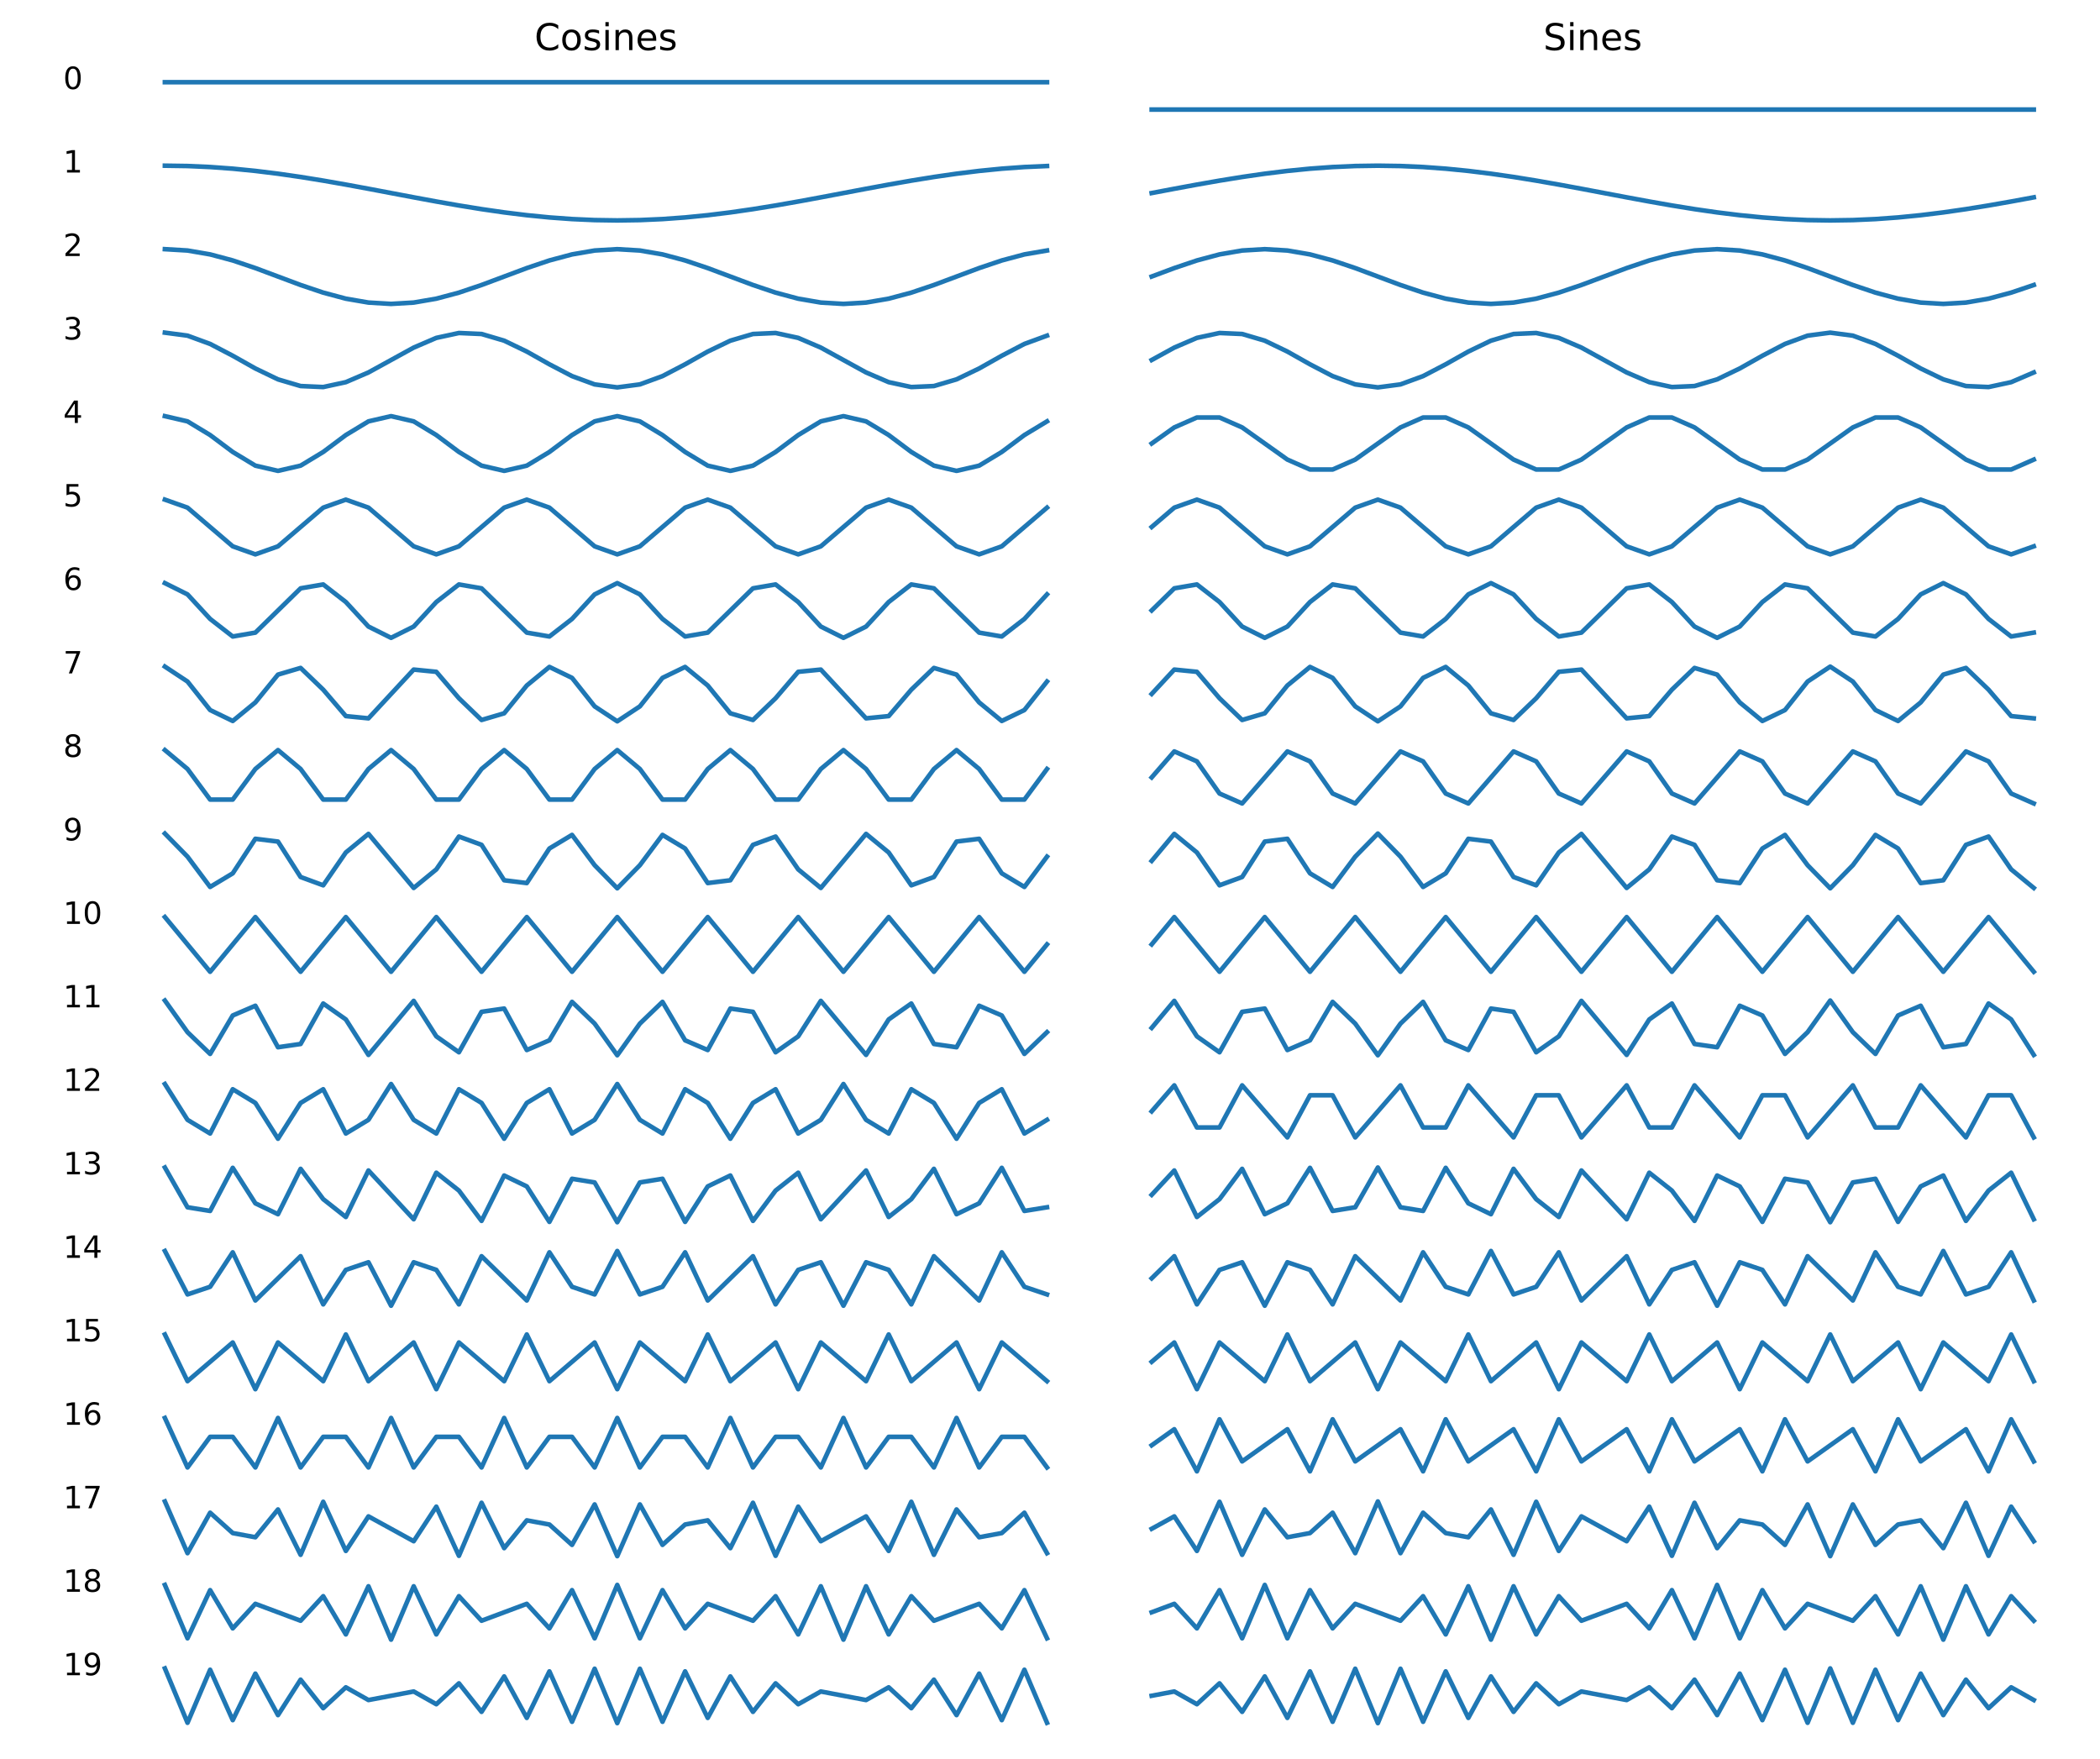 <?xml version="1.0" encoding="utf-8" standalone="no"?>
<!DOCTYPE svg PUBLIC "-//W3C//DTD SVG 1.1//EN"
  "http://www.w3.org/Graphics/SVG/1.1/DTD/svg11.dtd">
<!-- Created with matplotlib (https://matplotlib.org/) -->
<svg height="572.892pt" version="1.1" viewBox="0 0 684 572.892" width="684pt" xmlns="http://www.w3.org/2000/svg" xmlns:xlink="http://www.w3.org/1999/xlink">
 <defs>
  <style type="text/css">*{stroke-linecap:butt;stroke-linejoin:round;}</style>
 </defs>
 <g id="figure_1">
  <g id="patch_1">
   <path d="M 0 572.892 
L 684 572.892 
L 684 0 
L 0 0 
z
" style="fill:none;"/>
  </g>
  <g id="axes_1">
   <g id="text_1">
    <!-- 0 -->
    <g transform="translate(20.592 29.003)scale(0.1 -0.1)">
     <defs>
      <path d="M 31.781 66.406 
Q 24.172 66.406 20.328 58.906 
Q 16.5 51.422 16.5 36.375 
Q 16.5 21.391 20.328 13.891 
Q 24.172 6.391 31.781 6.391 
Q 39.453 6.391 43.281 13.891 
Q 47.125 21.391 47.125 36.375 
Q 47.125 51.422 43.281 58.906 
Q 39.453 66.406 31.781 66.406 
z
M 31.781 74.219 
Q 44.047 74.219 50.516 64.516 
Q 56.984 54.828 56.984 36.375 
Q 56.984 17.969 50.516 8.266 
Q 44.047 -1.422 31.781 -1.422 
Q 19.531 -1.422 13.062 8.266 
Q 6.594 17.969 6.594 36.375 
Q 6.594 54.828 13.062 64.516 
Q 19.531 74.219 31.781 74.219 
z
" id="DejaVuSans-48"/>
     </defs>
     <use xlink:href="#DejaVuSans-48"/>
    </g>
   </g>
  </g>
  <g id="axes_2">
   <g id="line2d_1">
    <path clip-path="url(#pe5ad95f5cc)" d="M 53.707 26.774 
L 61.074 26.774 
L 68.441 26.774 
L 75.808 26.774 
L 83.175 26.774 
L 90.543 26.774 
L 97.91 26.774 
L 105.277 26.774 
L 112.644 26.774 
L 120.011 26.774 
L 127.378 26.774 
L 134.746 26.774 
L 142.113 26.774 
L 149.48 26.774 
L 156.847 26.774 
L 164.214 26.774 
L 171.581 26.774 
L 178.948 26.774 
L 186.316 26.774 
L 193.683 26.774 
L 201.05 26.774 
L 208.417 26.774 
L 215.784 26.774 
L 223.151 26.774 
L 230.519 26.774 
L 237.886 26.774 
L 245.253 26.774 
L 252.62 26.774 
L 259.987 26.774 
L 267.354 26.774 
L 274.722 26.774 
L 282.089 26.774 
L 289.456 26.774 
L 296.823 26.774 
L 304.19 26.774 
L 311.557 26.774 
L 318.925 26.774 
L 326.292 26.774 
L 333.659 26.774 
L 341.026 26.774 
" style="fill:none;stroke:#1f77b4;stroke-linecap:square;stroke-width:1.5;"/>
   </g>
   <g id="text_2">
    <!-- Cosines -->
    <g transform="translate(174.093 16.318)scale(0.12 -0.12)">
     <defs>
      <path d="M 64.406 67.281 
L 64.406 56.891 
Q 59.422 61.531 53.781 63.812 
Q 48.141 66.109 41.797 66.109 
Q 29.297 66.109 22.656 58.469 
Q 16.016 50.828 16.016 36.375 
Q 16.016 21.969 22.656 14.328 
Q 29.297 6.688 41.797 6.688 
Q 48.141 6.688 53.781 8.984 
Q 59.422 11.281 64.406 15.922 
L 64.406 5.609 
Q 59.234 2.094 53.438 0.328 
Q 47.656 -1.422 41.219 -1.422 
Q 24.656 -1.422 15.125 8.703 
Q 5.609 18.844 5.609 36.375 
Q 5.609 53.953 15.125 64.078 
Q 24.656 74.219 41.219 74.219 
Q 47.75 74.219 53.531 72.484 
Q 59.328 70.75 64.406 67.281 
z
" id="DejaVuSans-67"/>
      <path d="M 30.609 48.391 
Q 23.391 48.391 19.188 42.75 
Q 14.984 37.109 14.984 27.297 
Q 14.984 17.484 19.156 11.844 
Q 23.344 6.203 30.609 6.203 
Q 37.797 6.203 41.984 11.859 
Q 46.188 17.531 46.188 27.297 
Q 46.188 37.016 41.984 42.703 
Q 37.797 48.391 30.609 48.391 
z
M 30.609 56 
Q 42.328 56 49.016 48.375 
Q 55.719 40.766 55.719 27.297 
Q 55.719 13.875 49.016 6.219 
Q 42.328 -1.422 30.609 -1.422 
Q 18.844 -1.422 12.172 6.219 
Q 5.516 13.875 5.516 27.297 
Q 5.516 40.766 12.172 48.375 
Q 18.844 56 30.609 56 
z
" id="DejaVuSans-111"/>
      <path d="M 44.281 53.078 
L 44.281 44.578 
Q 40.484 46.531 36.375 47.5 
Q 32.281 48.484 27.875 48.484 
Q 21.188 48.484 17.844 46.438 
Q 14.5 44.391 14.5 40.281 
Q 14.5 37.156 16.891 35.375 
Q 19.281 33.594 26.516 31.984 
L 29.594 31.297 
Q 39.156 29.25 43.188 25.516 
Q 47.219 21.781 47.219 15.094 
Q 47.219 7.469 41.188 3.016 
Q 35.156 -1.422 24.609 -1.422 
Q 20.219 -1.422 15.453 -0.562 
Q 10.688 0.297 5.422 2 
L 5.422 11.281 
Q 10.406 8.688 15.234 7.391 
Q 20.062 6.109 24.812 6.109 
Q 31.156 6.109 34.562 8.281 
Q 37.984 10.453 37.984 14.406 
Q 37.984 18.062 35.516 20.016 
Q 33.062 21.969 24.703 23.781 
L 21.578 24.516 
Q 13.234 26.266 9.516 29.906 
Q 5.812 33.547 5.812 39.891 
Q 5.812 47.609 11.281 51.797 
Q 16.75 56 26.812 56 
Q 31.781 56 36.172 55.266 
Q 40.578 54.547 44.281 53.078 
z
" id="DejaVuSans-115"/>
      <path d="M 9.422 54.688 
L 18.406 54.688 
L 18.406 0 
L 9.422 0 
z
M 9.422 75.984 
L 18.406 75.984 
L 18.406 64.594 
L 9.422 64.594 
z
" id="DejaVuSans-105"/>
      <path d="M 54.891 33.016 
L 54.891 0 
L 45.906 0 
L 45.906 32.719 
Q 45.906 40.484 42.875 44.328 
Q 39.844 48.188 33.797 48.188 
Q 26.516 48.188 22.312 43.547 
Q 18.109 38.922 18.109 30.906 
L 18.109 0 
L 9.078 0 
L 9.078 54.688 
L 18.109 54.688 
L 18.109 46.188 
Q 21.344 51.125 25.703 53.562 
Q 30.078 56 35.797 56 
Q 45.219 56 50.047 50.172 
Q 54.891 44.344 54.891 33.016 
z
" id="DejaVuSans-110"/>
      <path d="M 56.203 29.594 
L 56.203 25.203 
L 14.891 25.203 
Q 15.484 15.922 20.484 11.062 
Q 25.484 6.203 34.422 6.203 
Q 39.594 6.203 44.453 7.469 
Q 49.312 8.734 54.109 11.281 
L 54.109 2.781 
Q 49.266 0.734 44.188 -0.344 
Q 39.109 -1.422 33.891 -1.422 
Q 20.797 -1.422 13.156 6.188 
Q 5.516 13.812 5.516 26.812 
Q 5.516 40.234 12.766 48.109 
Q 20.016 56 32.328 56 
Q 43.359 56 49.781 48.891 
Q 56.203 41.797 56.203 29.594 
z
M 47.219 32.234 
Q 47.125 39.594 43.094 43.984 
Q 39.062 48.391 32.422 48.391 
Q 24.906 48.391 20.391 44.141 
Q 15.875 39.891 15.188 32.172 
z
" id="DejaVuSans-101"/>
     </defs>
     <use xlink:href="#DejaVuSans-67"/>
     <use x="69.824" xlink:href="#DejaVuSans-111"/>
     <use x="131.006" xlink:href="#DejaVuSans-115"/>
     <use x="183.105" xlink:href="#DejaVuSans-105"/>
     <use x="210.889" xlink:href="#DejaVuSans-110"/>
     <use x="274.268" xlink:href="#DejaVuSans-101"/>
     <use x="335.791" xlink:href="#DejaVuSans-115"/>
    </g>
   </g>
  </g>
  <g id="axes_3">
   <g id="line2d_2">
    <path clip-path="url(#p0c8c6ef230)" d="M 375.115 35.687 
L 382.482 35.687 
L 389.849 35.687 
L 397.216 35.687 
L 404.583 35.687 
L 411.951 35.687 
L 419.318 35.687 
L 426.685 35.687 
L 434.052 35.687 
L 441.419 35.687 
L 448.786 35.687 
L 456.154 35.687 
L 463.521 35.687 
L 470.888 35.687 
L 478.255 35.687 
L 485.622 35.687 
L 492.989 35.687 
L 500.356 35.687 
L 507.724 35.687 
L 515.091 35.687 
L 522.458 35.687 
L 529.825 35.687 
L 537.192 35.687 
L 544.559 35.687 
L 551.927 35.687 
L 559.294 35.687 
L 566.661 35.687 
L 574.028 35.687 
L 581.395 35.687 
L 588.762 35.687 
L 596.13 35.687 
L 603.497 35.687 
L 610.864 35.687 
L 618.231 35.687 
L 625.598 35.687 
L 632.965 35.687 
L 640.333 35.687 
L 647.7 35.687 
L 655.067 35.687 
L 662.434 35.687 
" style="fill:none;stroke:#1f77b4;stroke-linecap:square;stroke-width:1.5;"/>
   </g>
   <g id="text_3">
    <!-- Sines -->
    <g transform="translate(502.678 16.318)scale(0.12 -0.12)">
     <defs>
      <path d="M 53.516 70.516 
L 53.516 60.891 
Q 47.906 63.578 42.922 64.891 
Q 37.938 66.219 33.297 66.219 
Q 25.25 66.219 20.875 63.094 
Q 16.5 59.969 16.5 54.203 
Q 16.5 49.359 19.406 46.891 
Q 22.312 44.438 30.422 42.922 
L 36.375 41.703 
Q 47.406 39.594 52.656 34.297 
Q 57.906 29 57.906 20.125 
Q 57.906 9.516 50.797 4.047 
Q 43.703 -1.422 29.984 -1.422 
Q 24.812 -1.422 18.969 -0.25 
Q 13.141 0.922 6.891 3.219 
L 6.891 13.375 
Q 12.891 10.016 18.656 8.297 
Q 24.422 6.594 29.984 6.594 
Q 38.422 6.594 43.016 9.906 
Q 47.609 13.234 47.609 19.391 
Q 47.609 24.75 44.312 27.781 
Q 41.016 30.812 33.5 32.328 
L 27.484 33.5 
Q 16.453 35.688 11.516 40.375 
Q 6.594 45.062 6.594 53.422 
Q 6.594 63.094 13.406 68.656 
Q 20.219 74.219 32.172 74.219 
Q 37.312 74.219 42.625 73.281 
Q 47.953 72.359 53.516 70.516 
z
" id="DejaVuSans-83"/>
     </defs>
     <use xlink:href="#DejaVuSans-83"/>
     <use x="63.477" xlink:href="#DejaVuSans-105"/>
     <use x="91.26" xlink:href="#DejaVuSans-110"/>
     <use x="154.639" xlink:href="#DejaVuSans-101"/>
     <use x="216.162" xlink:href="#DejaVuSans-115"/>
    </g>
   </g>
  </g>
  <g id="axes_4">
   <g id="text_4">
    <!-- 1 -->
    <g transform="translate(20.592 56.194)scale(0.1 -0.1)">
     <defs>
      <path d="M 12.406 8.297 
L 28.516 8.297 
L 28.516 63.922 
L 10.984 60.406 
L 10.984 69.391 
L 28.422 72.906 
L 38.281 72.906 
L 38.281 8.297 
L 54.391 8.297 
L 54.391 0 
L 12.406 0 
z
" id="DejaVuSans-49"/>
     </defs>
     <use xlink:href="#DejaVuSans-49"/>
    </g>
   </g>
  </g>
  <g id="axes_5">
   <g id="line2d_3">
    <path clip-path="url(#p5f6bb82a1f)" d="M 53.707 53.966 
L 61.074 54.076 
L 68.441 54.402 
L 75.808 54.937 
L 83.175 55.668 
L 90.543 56.576 
L 97.91 57.64 
L 105.277 58.832 
L 112.644 60.124 
L 120.011 61.484 
L 127.378 62.879 
L 134.746 64.273 
L 142.113 65.633 
L 149.48 66.925 
L 156.847 68.117 
L 164.214 69.181 
L 171.581 70.089 
L 178.948 70.82 
L 186.316 71.355 
L 193.683 71.682 
L 201.05 71.791 
L 208.417 71.682 
L 215.784 71.355 
L 223.151 70.82 
L 230.519 70.089 
L 237.886 69.181 
L 245.253 68.117 
L 252.62 66.925 
L 259.987 65.633 
L 267.354 64.273 
L 274.722 62.879 
L 282.089 61.484 
L 289.456 60.124 
L 296.823 58.832 
L 304.19 57.64 
L 311.557 56.576 
L 318.925 55.668 
L 326.292 54.937 
L 333.659 54.402 
L 341.026 54.076 
" style="fill:none;stroke:#1f77b4;stroke-linecap:square;stroke-width:1.5;"/>
   </g>
  </g>
  <g id="axes_6">
   <g id="line2d_4">
    <path clip-path="url(#p1a00aca976)" d="M 375.115 62.879 
L 382.482 61.484 
L 389.849 60.124 
L 397.216 58.832 
L 404.583 57.64 
L 411.951 56.576 
L 419.318 55.668 
L 426.685 54.937 
L 434.052 54.402 
L 441.419 54.076 
L 448.786 53.966 
L 456.154 54.076 
L 463.521 54.402 
L 470.888 54.937 
L 478.255 55.668 
L 485.622 56.576 
L 492.989 57.64 
L 500.356 58.832 
L 507.724 60.124 
L 515.091 61.484 
L 522.458 62.879 
L 529.825 64.273 
L 537.192 65.633 
L 544.559 66.925 
L 551.927 68.117 
L 559.294 69.181 
L 566.661 70.089 
L 574.028 70.82 
L 581.395 71.355 
L 588.762 71.682 
L 596.13 71.791 
L 603.497 71.682 
L 610.864 71.355 
L 618.231 70.82 
L 625.598 70.089 
L 632.965 69.181 
L 640.333 68.117 
L 647.7 66.925 
L 655.067 65.633 
L 662.434 64.273 
" style="fill:none;stroke:#1f77b4;stroke-linecap:square;stroke-width:1.5;"/>
   </g>
  </g>
  <g id="axes_7">
   <g id="text_5">
    <!-- 2 -->
    <g transform="translate(20.592 83.385)scale(0.1 -0.1)">
     <defs>
      <path d="M 19.188 8.297 
L 53.609 8.297 
L 53.609 0 
L 7.328 0 
L 7.328 8.297 
Q 12.938 14.109 22.625 23.891 
Q 32.328 33.688 34.812 36.531 
Q 39.547 41.844 41.422 45.531 
Q 43.312 49.219 43.312 52.781 
Q 43.312 58.594 39.234 62.25 
Q 35.156 65.922 28.609 65.922 
Q 23.969 65.922 18.812 64.312 
Q 13.672 62.703 7.812 59.422 
L 7.812 69.391 
Q 13.766 71.781 18.938 73 
Q 24.125 74.219 28.422 74.219 
Q 39.75 74.219 46.484 68.547 
Q 53.219 62.891 53.219 53.422 
Q 53.219 48.922 51.531 44.891 
Q 49.859 40.875 45.406 35.406 
Q 44.188 33.984 37.641 27.219 
Q 31.109 20.453 19.188 8.297 
z
" id="DejaVuSans-50"/>
     </defs>
     <use xlink:href="#DejaVuSans-50"/>
    </g>
   </g>
  </g>
  <g id="axes_8">
   <g id="line2d_5">
    <path clip-path="url(#p4a2d23fc0c)" d="M 53.707 81.157 
L 61.074 81.593 
L 68.441 82.859 
L 75.808 84.831 
L 83.175 87.316 
L 90.543 90.07 
L 97.91 92.824 
L 105.277 95.309 
L 112.644 97.28 
L 120.011 98.546 
L 127.378 98.983 
L 134.746 98.546 
L 142.113 97.28 
L 149.48 95.309 
L 156.847 92.824 
L 164.214 90.07 
L 171.581 87.316 
L 178.948 84.831 
L 186.316 82.859 
L 193.683 81.593 
L 201.05 81.157 
L 208.417 81.593 
L 215.784 82.859 
L 223.151 84.831 
L 230.519 87.316 
L 237.886 90.07 
L 245.253 92.824 
L 252.62 95.309 
L 259.987 97.28 
L 267.354 98.546 
L 274.722 98.983 
L 282.089 98.546 
L 289.456 97.28 
L 296.823 95.309 
L 304.19 92.824 
L 311.557 90.07 
L 318.925 87.316 
L 326.292 84.831 
L 333.659 82.859 
L 341.026 81.593 
" style="fill:none;stroke:#1f77b4;stroke-linecap:square;stroke-width:1.5;"/>
   </g>
  </g>
  <g id="axes_9">
   <g id="line2d_6">
    <path clip-path="url(#p3c902644c9)" d="M 375.115 90.07 
L 382.482 87.316 
L 389.849 84.831 
L 397.216 82.859 
L 404.583 81.593 
L 411.951 81.157 
L 419.318 81.593 
L 426.685 82.859 
L 434.052 84.831 
L 441.419 87.316 
L 448.786 90.07 
L 456.154 92.824 
L 463.521 95.309 
L 470.888 97.28 
L 478.255 98.546 
L 485.622 98.983 
L 492.989 98.546 
L 500.356 97.28 
L 507.724 95.309 
L 515.091 92.824 
L 522.458 90.07 
L 529.825 87.316 
L 537.192 84.831 
L 544.559 82.859 
L 551.927 81.593 
L 559.294 81.157 
L 566.661 81.593 
L 574.028 82.859 
L 581.395 84.831 
L 588.762 87.316 
L 596.13 90.07 
L 603.497 92.824 
L 610.864 95.309 
L 618.231 97.28 
L 625.598 98.546 
L 632.965 98.983 
L 640.333 98.546 
L 647.7 97.28 
L 655.067 95.309 
L 662.434 92.824 
" style="fill:none;stroke:#1f77b4;stroke-linecap:square;stroke-width:1.5;"/>
   </g>
  </g>
  <g id="axes_10">
   <g id="text_6">
    <!-- 3 -->
    <g transform="translate(20.592 110.577)scale(0.1 -0.1)">
     <defs>
      <path d="M 40.578 39.312 
Q 47.656 37.797 51.625 33 
Q 55.609 28.219 55.609 21.188 
Q 55.609 10.406 48.188 4.484 
Q 40.766 -1.422 27.094 -1.422 
Q 22.516 -1.422 17.656 -0.516 
Q 12.797 0.391 7.625 2.203 
L 7.625 11.719 
Q 11.719 9.328 16.594 8.109 
Q 21.484 6.891 26.812 6.891 
Q 36.078 6.891 40.938 10.547 
Q 45.797 14.203 45.797 21.188 
Q 45.797 27.641 41.281 31.266 
Q 36.766 34.906 28.719 34.906 
L 20.219 34.906 
L 20.219 43.016 
L 29.109 43.016 
Q 36.375 43.016 40.234 45.922 
Q 44.094 48.828 44.094 54.297 
Q 44.094 59.906 40.109 62.906 
Q 36.141 65.922 28.719 65.922 
Q 24.656 65.922 20.016 65.031 
Q 15.375 64.156 9.812 62.312 
L 9.812 71.094 
Q 15.438 72.656 20.344 73.438 
Q 25.25 74.219 29.594 74.219 
Q 40.828 74.219 47.359 69.109 
Q 53.906 64.016 53.906 55.328 
Q 53.906 49.266 50.438 45.094 
Q 46.969 40.922 40.578 39.312 
z
" id="DejaVuSans-51"/>
     </defs>
     <use xlink:href="#DejaVuSans-51"/>
    </g>
   </g>
  </g>
  <g id="axes_11">
   <g id="line2d_7">
    <path clip-path="url(#p92ceabd493)" d="M 53.707 108.348 
L 61.074 109.32 
L 68.441 112.022 
L 75.808 115.867 
L 83.175 120.015 
L 90.543 123.563 
L 97.91 125.738 
L 105.277 126.064 
L 112.644 124.472 
L 120.011 121.307 
L 127.378 117.261 
L 134.746 113.215 
L 142.113 110.051 
L 149.48 108.458 
L 156.847 108.785 
L 164.214 110.959 
L 171.581 114.507 
L 178.948 118.655 
L 186.316 122.5 
L 193.683 125.202 
L 201.05 126.174 
L 208.417 125.202 
L 215.784 122.5 
L 223.151 118.655 
L 230.519 114.507 
L 237.886 110.959 
L 245.253 108.785 
L 252.62 108.458 
L 259.987 110.051 
L 267.354 113.215 
L 274.722 117.261 
L 282.089 121.307 
L 289.456 124.472 
L 296.823 126.064 
L 304.19 125.738 
L 311.557 123.563 
L 318.925 120.015 
L 326.292 115.867 
L 333.659 112.022 
L 341.026 109.32 
" style="fill:none;stroke:#1f77b4;stroke-linecap:square;stroke-width:1.5;"/>
   </g>
  </g>
  <g id="axes_12">
   <g id="line2d_8">
    <path clip-path="url(#p4e8818717a)" d="M 375.115 117.261 
L 382.482 113.215 
L 389.849 110.051 
L 397.216 108.458 
L 404.583 108.785 
L 411.951 110.959 
L 419.318 114.507 
L 426.685 118.655 
L 434.052 122.5 
L 441.419 125.202 
L 448.786 126.174 
L 456.154 125.202 
L 463.521 122.5 
L 470.888 118.655 
L 478.255 114.507 
L 485.622 110.959 
L 492.989 108.785 
L 500.356 108.458 
L 507.724 110.051 
L 515.091 113.215 
L 522.458 117.261 
L 529.825 121.307 
L 537.192 124.472 
L 544.559 126.064 
L 551.927 125.738 
L 559.294 123.563 
L 566.661 120.015 
L 574.028 115.867 
L 581.395 112.022 
L 588.762 109.32 
L 596.13 108.348 
L 603.497 109.32 
L 610.864 112.022 
L 618.231 115.867 
L 625.598 120.015 
L 632.965 123.563 
L 640.333 125.738 
L 647.7 126.064 
L 655.067 124.472 
L 662.434 121.307 
" style="fill:none;stroke:#1f77b4;stroke-linecap:square;stroke-width:1.5;"/>
   </g>
  </g>
  <g id="axes_13">
   <g id="text_7">
    <!-- 4 -->
    <g transform="translate(20.592 137.768)scale(0.1 -0.1)">
     <defs>
      <path d="M 37.797 64.312 
L 12.891 25.391 
L 37.797 25.391 
z
M 35.203 72.906 
L 47.609 72.906 
L 47.609 25.391 
L 58.016 25.391 
L 58.016 17.188 
L 47.609 17.188 
L 47.609 0 
L 37.797 0 
L 37.797 17.188 
L 4.891 17.188 
L 4.891 26.703 
z
" id="DejaVuSans-52"/>
     </defs>
     <use xlink:href="#DejaVuSans-52"/>
    </g>
   </g>
  </g>
  <g id="axes_14">
   <g id="line2d_9">
    <path clip-path="url(#pb7168c719d)" d="M 53.707 135.54 
L 61.074 137.242 
L 68.441 141.698 
L 75.808 147.207 
L 83.175 151.663 
L 90.543 153.365 
L 97.91 151.663 
L 105.277 147.207 
L 112.644 141.698 
L 120.011 137.242 
L 127.378 135.54 
L 134.746 137.242 
L 142.113 141.698 
L 149.48 147.207 
L 156.847 151.663 
L 164.214 153.365 
L 171.581 151.663 
L 178.948 147.207 
L 186.316 141.698 
L 193.683 137.242 
L 201.05 135.54 
L 208.417 137.242 
L 215.784 141.698 
L 223.151 147.207 
L 230.519 151.663 
L 237.886 153.365 
L 245.253 151.663 
L 252.62 147.207 
L 259.987 141.698 
L 267.354 137.242 
L 274.722 135.54 
L 282.089 137.242 
L 289.456 141.698 
L 296.823 147.207 
L 304.19 151.663 
L 311.557 153.365 
L 318.925 151.663 
L 326.292 147.207 
L 333.659 141.698 
L 341.026 137.242 
" style="fill:none;stroke:#1f77b4;stroke-linecap:square;stroke-width:1.5;"/>
   </g>
  </g>
  <g id="axes_15">
   <g id="line2d_10">
    <path clip-path="url(#p7dad0435b1)" d="M 375.115 144.453 
L 382.482 139.214 
L 389.849 135.976 
L 397.216 135.976 
L 404.583 139.214 
L 411.951 144.453 
L 419.318 149.691 
L 426.685 152.929 
L 434.052 152.929 
L 441.419 149.691 
L 448.786 144.453 
L 456.154 139.214 
L 463.521 135.976 
L 470.888 135.976 
L 478.255 139.214 
L 485.622 144.453 
L 492.989 149.691 
L 500.356 152.929 
L 507.724 152.929 
L 515.091 149.691 
L 522.458 144.453 
L 529.825 139.214 
L 537.192 135.976 
L 544.559 135.976 
L 551.927 139.214 
L 559.294 144.453 
L 566.661 149.691 
L 574.028 152.929 
L 581.395 152.929 
L 588.762 149.691 
L 596.13 144.453 
L 603.497 139.214 
L 610.864 135.976 
L 618.231 135.976 
L 625.598 139.214 
L 632.965 144.453 
L 640.333 149.691 
L 647.7 152.929 
L 655.067 152.929 
L 662.434 149.691 
" style="fill:none;stroke:#1f77b4;stroke-linecap:square;stroke-width:1.5;"/>
   </g>
  </g>
  <g id="axes_16">
   <g id="text_8">
    <!-- 5 -->
    <g transform="translate(20.592 164.959)scale(0.1 -0.1)">
     <defs>
      <path d="M 10.797 72.906 
L 49.516 72.906 
L 49.516 64.594 
L 19.828 64.594 
L 19.828 46.734 
Q 21.969 47.469 24.109 47.828 
Q 26.266 48.188 28.422 48.188 
Q 40.625 48.188 47.75 41.5 
Q 54.891 34.812 54.891 23.391 
Q 54.891 11.625 47.562 5.094 
Q 40.234 -1.422 26.906 -1.422 
Q 22.312 -1.422 17.547 -0.641 
Q 12.797 0.141 7.719 1.703 
L 7.719 11.625 
Q 12.109 9.234 16.797 8.062 
Q 21.484 6.891 26.703 6.891 
Q 35.156 6.891 40.078 11.328 
Q 45.016 15.766 45.016 23.391 
Q 45.016 31 40.078 35.438 
Q 35.156 39.891 26.703 39.891 
Q 22.75 39.891 18.812 39.016 
Q 14.891 38.141 10.797 36.281 
z
" id="DejaVuSans-53"/>
     </defs>
     <use xlink:href="#DejaVuSans-53"/>
    </g>
   </g>
  </g>
  <g id="axes_17">
   <g id="line2d_11">
    <path clip-path="url(#p3f300f5420)" d="M 53.707 162.731 
L 61.074 165.342 
L 68.441 171.644 
L 75.808 177.946 
L 83.175 180.557 
L 90.543 177.946 
L 97.91 171.644 
L 105.277 165.342 
L 112.644 162.731 
L 120.011 165.342 
L 127.378 171.644 
L 134.746 177.946 
L 142.113 180.557 
L 149.48 177.946 
L 156.847 171.644 
L 164.214 165.342 
L 171.581 162.731 
L 178.948 165.342 
L 186.316 171.644 
L 193.683 177.946 
L 201.05 180.557 
L 208.417 177.946 
L 215.784 171.644 
L 223.151 165.342 
L 230.519 162.731 
L 237.886 165.342 
L 245.253 171.644 
L 252.62 177.946 
L 259.987 180.557 
L 267.354 177.946 
L 274.722 171.644 
L 282.089 165.342 
L 289.456 162.731 
L 296.823 165.342 
L 304.19 171.644 
L 311.557 177.946 
L 318.925 180.557 
L 326.292 177.946 
L 333.659 171.644 
L 341.026 165.342 
" style="fill:none;stroke:#1f77b4;stroke-linecap:square;stroke-width:1.5;"/>
   </g>
  </g>
  <g id="axes_18">
   <g id="line2d_12">
    <path clip-path="url(#p347fd8972c)" d="M 375.115 171.644 
L 382.482 165.342 
L 389.849 162.731 
L 397.216 165.342 
L 404.583 171.644 
L 411.951 177.946 
L 419.318 180.557 
L 426.685 177.946 
L 434.052 171.644 
L 441.419 165.342 
L 448.786 162.731 
L 456.154 165.342 
L 463.521 171.644 
L 470.888 177.946 
L 478.255 180.557 
L 485.622 177.946 
L 492.989 171.644 
L 500.356 165.342 
L 507.724 162.731 
L 515.091 165.342 
L 522.458 171.644 
L 529.825 177.946 
L 537.192 180.557 
L 544.559 177.946 
L 551.927 171.644 
L 559.294 165.342 
L 566.661 162.731 
L 574.028 165.342 
L 581.395 171.644 
L 588.762 177.946 
L 596.13 180.557 
L 603.497 177.946 
L 610.864 171.644 
L 618.231 165.342 
L 625.598 162.731 
L 632.965 165.342 
L 640.333 171.644 
L 647.7 177.946 
L 655.067 180.557 
L 662.434 177.946 
" style="fill:none;stroke:#1f77b4;stroke-linecap:square;stroke-width:1.5;"/>
   </g>
  </g>
  <g id="axes_19">
   <g id="text_9">
    <!-- 6 -->
    <g transform="translate(20.592 192.151)scale(0.1 -0.1)">
     <defs>
      <path d="M 33.016 40.375 
Q 26.375 40.375 22.484 35.828 
Q 18.609 31.297 18.609 23.391 
Q 18.609 15.531 22.484 10.953 
Q 26.375 6.391 33.016 6.391 
Q 39.656 6.391 43.531 10.953 
Q 47.406 15.531 47.406 23.391 
Q 47.406 31.297 43.531 35.828 
Q 39.656 40.375 33.016 40.375 
z
M 52.594 71.297 
L 52.594 62.312 
Q 48.875 64.062 45.094 64.984 
Q 41.312 65.922 37.594 65.922 
Q 27.828 65.922 22.672 59.328 
Q 17.531 52.734 16.797 39.406 
Q 19.672 43.656 24.016 45.922 
Q 28.375 48.188 33.594 48.188 
Q 44.578 48.188 50.953 41.516 
Q 57.328 34.859 57.328 23.391 
Q 57.328 12.156 50.688 5.359 
Q 44.047 -1.422 33.016 -1.422 
Q 20.359 -1.422 13.672 8.266 
Q 6.984 17.969 6.984 36.375 
Q 6.984 53.656 15.188 63.938 
Q 23.391 74.219 37.203 74.219 
Q 40.922 74.219 44.703 73.484 
Q 48.484 72.75 52.594 71.297 
z
" id="DejaVuSans-54"/>
     </defs>
     <use xlink:href="#DejaVuSans-54"/>
    </g>
   </g>
  </g>
  <g id="axes_20">
   <g id="line2d_13">
    <path clip-path="url(#pfe71d03d28)" d="M 53.707 189.922 
L 61.074 193.596 
L 68.441 201.589 
L 75.808 207.312 
L 83.175 206.046 
L 90.543 198.835 
L 97.91 191.625 
L 105.277 190.359 
L 112.644 196.081 
L 120.011 204.074 
L 127.378 207.748 
L 134.746 204.074 
L 142.113 196.081 
L 149.48 190.359 
L 156.847 191.625 
L 164.214 198.835 
L 171.581 206.046 
L 178.948 207.312 
L 186.316 201.589 
L 193.683 193.596 
L 201.05 189.922 
L 208.417 193.596 
L 215.784 201.589 
L 223.151 207.312 
L 230.519 206.046 
L 237.886 198.835 
L 245.253 191.625 
L 252.62 190.359 
L 259.987 196.081 
L 267.354 204.074 
L 274.722 207.748 
L 282.089 204.074 
L 289.456 196.081 
L 296.823 190.359 
L 304.19 191.625 
L 311.557 198.835 
L 318.925 206.046 
L 326.292 207.312 
L 333.659 201.589 
L 341.026 193.596 
" style="fill:none;stroke:#1f77b4;stroke-linecap:square;stroke-width:1.5;"/>
   </g>
  </g>
  <g id="axes_21">
   <g id="line2d_14">
    <path clip-path="url(#pd8153d8ded)" d="M 375.115 198.835 
L 382.482 191.625 
L 389.849 190.359 
L 397.216 196.081 
L 404.583 204.074 
L 411.951 207.748 
L 419.318 204.074 
L 426.685 196.081 
L 434.052 190.359 
L 441.419 191.625 
L 448.786 198.835 
L 456.154 206.046 
L 463.521 207.312 
L 470.888 201.589 
L 478.255 193.596 
L 485.622 189.922 
L 492.989 193.596 
L 500.356 201.589 
L 507.724 207.312 
L 515.091 206.046 
L 522.458 198.835 
L 529.825 191.625 
L 537.192 190.359 
L 544.559 196.081 
L 551.927 204.074 
L 559.294 207.748 
L 566.661 204.074 
L 574.028 196.081 
L 581.395 190.359 
L 588.762 191.625 
L 596.13 198.835 
L 603.497 206.046 
L 610.864 207.312 
L 618.231 201.589 
L 625.598 193.596 
L 632.965 189.922 
L 640.333 193.596 
L 647.7 201.589 
L 655.067 207.312 
L 662.434 206.046 
" style="fill:none;stroke:#1f77b4;stroke-linecap:square;stroke-width:1.5;"/>
   </g>
  </g>
  <g id="axes_22">
   <g id="text_10">
    <!-- 7 -->
    <g transform="translate(20.592 219.342)scale(0.1 -0.1)">
     <defs>
      <path d="M 8.203 72.906 
L 55.078 72.906 
L 55.078 68.703 
L 28.609 0 
L 18.312 0 
L 43.219 64.594 
L 8.203 64.594 
z
" id="DejaVuSans-55"/>
     </defs>
     <use xlink:href="#DejaVuSans-55"/>
    </g>
   </g>
  </g>
  <g id="axes_23">
   <g id="line2d_15">
    <path clip-path="url(#p2fdc9569f7)" d="M 53.707 217.114 
L 61.074 221.98 
L 68.441 231.265 
L 75.808 234.829 
L 83.175 228.781 
L 90.543 219.724 
L 97.91 217.55 
L 105.277 224.632 
L 112.644 233.237 
L 120.011 233.968 
L 127.378 226.027 
L 134.746 218.085 
L 142.113 218.816 
L 149.48 227.421 
L 156.847 234.503 
L 164.214 232.329 
L 171.581 223.272 
L 178.948 217.224 
L 186.316 220.788 
L 193.683 230.073 
L 201.05 234.939 
L 208.417 230.073 
L 215.784 220.788 
L 223.151 217.224 
L 230.519 223.272 
L 237.886 232.329 
L 245.253 234.503 
L 252.62 227.421 
L 259.987 218.816 
L 267.354 218.085 
L 274.722 226.027 
L 282.089 233.968 
L 289.456 233.237 
L 296.823 224.632 
L 304.19 217.55 
L 311.557 219.724 
L 318.925 228.781 
L 326.292 234.829 
L 333.659 231.265 
L 341.026 221.98 
" style="fill:none;stroke:#1f77b4;stroke-linecap:square;stroke-width:1.5;"/>
   </g>
  </g>
  <g id="axes_24">
   <g id="line2d_16">
    <path clip-path="url(#p7cc446f8c1)" d="M 375.115 226.027 
L 382.482 218.085 
L 389.849 218.816 
L 397.216 227.421 
L 404.583 234.503 
L 411.951 232.329 
L 419.318 223.272 
L 426.685 217.224 
L 434.052 220.788 
L 441.419 230.073 
L 448.786 234.939 
L 456.154 230.073 
L 463.521 220.788 
L 470.888 217.224 
L 478.255 223.272 
L 485.622 232.329 
L 492.989 234.503 
L 500.356 227.421 
L 507.724 218.816 
L 515.091 218.085 
L 522.458 226.027 
L 529.825 233.968 
L 537.192 233.237 
L 544.559 224.632 
L 551.927 217.55 
L 559.294 219.724 
L 566.661 228.781 
L 574.028 234.829 
L 581.395 231.265 
L 588.762 221.98 
L 596.13 217.114 
L 603.497 221.98 
L 610.864 231.265 
L 618.231 234.829 
L 625.598 228.781 
L 632.965 219.724 
L 640.333 217.55 
L 647.7 224.632 
L 655.067 233.237 
L 662.434 233.968 
" style="fill:none;stroke:#1f77b4;stroke-linecap:square;stroke-width:1.5;"/>
   </g>
  </g>
  <g id="axes_25">
   <g id="text_11">
    <!-- 8 -->
    <g transform="translate(20.592 246.533)scale(0.1 -0.1)">
     <defs>
      <path d="M 31.781 34.625 
Q 24.75 34.625 20.719 30.859 
Q 16.703 27.094 16.703 20.516 
Q 16.703 13.922 20.719 10.156 
Q 24.75 6.391 31.781 6.391 
Q 38.812 6.391 42.859 10.172 
Q 46.922 13.969 46.922 20.516 
Q 46.922 27.094 42.891 30.859 
Q 38.875 34.625 31.781 34.625 
z
M 21.922 38.812 
Q 15.578 40.375 12.031 44.719 
Q 8.5 49.078 8.5 55.328 
Q 8.5 64.062 14.719 69.141 
Q 20.953 74.219 31.781 74.219 
Q 42.672 74.219 48.875 69.141 
Q 55.078 64.062 55.078 55.328 
Q 55.078 49.078 51.531 44.719 
Q 48 40.375 41.703 38.812 
Q 48.828 37.156 52.797 32.312 
Q 56.781 27.484 56.781 20.516 
Q 56.781 9.906 50.312 4.234 
Q 43.844 -1.422 31.781 -1.422 
Q 19.734 -1.422 13.25 4.234 
Q 6.781 9.906 6.781 20.516 
Q 6.781 27.484 10.781 32.312 
Q 14.797 37.156 21.922 38.812 
z
M 18.312 54.391 
Q 18.312 48.734 21.844 45.562 
Q 25.391 42.391 31.781 42.391 
Q 38.141 42.391 41.719 45.562 
Q 45.312 48.734 45.312 54.391 
Q 45.312 60.062 41.719 63.234 
Q 38.141 66.406 31.781 66.406 
Q 25.391 66.406 21.844 63.234 
Q 18.312 60.062 18.312 54.391 
z
" id="DejaVuSans-56"/>
     </defs>
     <use xlink:href="#DejaVuSans-56"/>
    </g>
   </g>
  </g>
  <g id="axes_26">
   <g id="line2d_17">
    <path clip-path="url(#p5a303e9258)" d="M 53.707 244.305 
L 61.074 250.464 
L 68.441 260.428 
L 75.808 260.428 
L 83.175 250.464 
L 90.543 244.305 
L 97.91 250.464 
L 105.277 260.428 
L 112.644 260.428 
L 120.011 250.464 
L 127.378 244.305 
L 134.746 250.464 
L 142.113 260.428 
L 149.48 260.428 
L 156.847 250.464 
L 164.214 244.305 
L 171.581 250.464 
L 178.948 260.428 
L 186.316 260.428 
L 193.683 250.464 
L 201.05 244.305 
L 208.417 250.464 
L 215.784 260.428 
L 223.151 260.428 
L 230.519 250.464 
L 237.886 244.305 
L 245.253 250.464 
L 252.62 260.428 
L 259.987 260.428 
L 267.354 250.464 
L 274.722 244.305 
L 282.089 250.464 
L 289.456 260.428 
L 296.823 260.428 
L 304.19 250.464 
L 311.557 244.305 
L 318.925 250.464 
L 326.292 260.428 
L 333.659 260.428 
L 341.026 250.464 
" style="fill:none;stroke:#1f77b4;stroke-linecap:square;stroke-width:1.5;"/>
   </g>
  </g>
  <g id="axes_27">
   <g id="line2d_18">
    <path clip-path="url(#p3d79b80e83)" d="M 375.115 253.218 
L 382.482 244.741 
L 389.849 247.979 
L 397.216 258.457 
L 404.583 261.694 
L 411.951 253.218 
L 419.318 244.741 
L 426.685 247.979 
L 434.052 258.457 
L 441.419 261.694 
L 448.786 253.218 
L 456.154 244.741 
L 463.521 247.979 
L 470.888 258.457 
L 478.255 261.694 
L 485.622 253.218 
L 492.989 244.741 
L 500.356 247.979 
L 507.724 258.457 
L 515.091 261.694 
L 522.458 253.218 
L 529.825 244.741 
L 537.192 247.979 
L 544.559 258.457 
L 551.927 261.694 
L 559.294 253.218 
L 566.661 244.741 
L 574.028 247.979 
L 581.395 258.457 
L 588.762 261.694 
L 596.13 253.218 
L 603.497 244.741 
L 610.864 247.979 
L 618.231 258.457 
L 625.598 261.694 
L 632.965 253.218 
L 640.333 244.741 
L 647.7 247.979 
L 655.067 258.457 
L 662.434 261.694 
" style="fill:none;stroke:#1f77b4;stroke-linecap:square;stroke-width:1.5;"/>
   </g>
  </g>
  <g id="axes_28">
   <g id="text_12">
    <!-- 9 -->
    <g transform="translate(20.592 273.725)scale(0.1 -0.1)">
     <defs>
      <path d="M 10.984 1.516 
L 10.984 10.5 
Q 14.703 8.734 18.5 7.812 
Q 22.312 6.891 25.984 6.891 
Q 35.75 6.891 40.891 13.453 
Q 46.047 20.016 46.781 33.406 
Q 43.953 29.203 39.594 26.953 
Q 35.25 24.703 29.984 24.703 
Q 19.047 24.703 12.672 31.312 
Q 6.297 37.938 6.297 49.422 
Q 6.297 60.641 12.938 67.422 
Q 19.578 74.219 30.609 74.219 
Q 43.266 74.219 49.922 64.516 
Q 56.594 54.828 56.594 36.375 
Q 56.594 19.141 48.406 8.859 
Q 40.234 -1.422 26.422 -1.422 
Q 22.703 -1.422 18.891 -0.688 
Q 15.094 0.047 10.984 1.516 
z
M 30.609 32.422 
Q 37.25 32.422 41.125 36.953 
Q 45.016 41.5 45.016 49.422 
Q 45.016 57.281 41.125 61.844 
Q 37.25 66.406 30.609 66.406 
Q 23.969 66.406 20.094 61.844 
Q 16.219 57.281 16.219 49.422 
Q 16.219 41.5 20.094 36.953 
Q 23.969 32.422 30.609 32.422 
z
" id="DejaVuSans-57"/>
     </defs>
     <use xlink:href="#DejaVuSans-57"/>
    </g>
   </g>
  </g>
  <g id="axes_29">
   <g id="line2d_19">
    <path clip-path="url(#pc21d5d0f24)" d="M 53.707 271.496 
L 61.074 279.015 
L 68.441 288.886 
L 75.808 284.455 
L 83.175 273.199 
L 90.543 274.107 
L 97.91 285.648 
L 105.277 288.35 
L 112.644 277.655 
L 120.011 271.606 
L 127.378 280.409 
L 134.746 289.212 
L 142.113 283.163 
L 149.48 272.468 
L 156.847 275.17 
L 164.214 286.711 
L 171.581 287.62 
L 178.948 276.363 
L 186.316 271.933 
L 193.683 281.803 
L 201.05 289.322 
L 208.417 281.803 
L 215.784 271.933 
L 223.151 276.363 
L 230.519 287.62 
L 237.886 286.711 
L 245.253 275.17 
L 252.62 272.468 
L 259.987 283.163 
L 267.354 289.212 
L 274.722 280.409 
L 282.089 271.606 
L 289.456 277.655 
L 296.823 288.35 
L 304.19 285.648 
L 311.557 274.107 
L 318.925 273.199 
L 326.292 284.455 
L 333.659 288.886 
L 341.026 279.015 
" style="fill:none;stroke:#1f77b4;stroke-linecap:square;stroke-width:1.5;"/>
   </g>
  </g>
  <g id="axes_30">
   <g id="line2d_20">
    <path clip-path="url(#p93b765cead)" d="M 375.115 280.409 
L 382.482 271.606 
L 389.849 277.655 
L 397.216 288.35 
L 404.583 285.648 
L 411.951 274.107 
L 419.318 273.199 
L 426.685 284.455 
L 434.052 288.886 
L 441.419 279.015 
L 448.786 271.496 
L 456.154 279.015 
L 463.521 288.886 
L 470.888 284.455 
L 478.255 273.199 
L 485.622 274.107 
L 492.989 285.648 
L 500.356 288.35 
L 507.724 277.655 
L 515.091 271.606 
L 522.458 280.409 
L 529.825 289.212 
L 537.192 283.163 
L 544.559 272.468 
L 551.927 275.17 
L 559.294 286.711 
L 566.661 287.62 
L 574.028 276.363 
L 581.395 271.933 
L 588.762 281.803 
L 596.13 289.322 
L 603.497 281.803 
L 610.864 271.933 
L 618.231 276.363 
L 625.598 287.62 
L 632.965 286.711 
L 640.333 275.17 
L 647.7 272.468 
L 655.067 283.163 
L 662.434 289.212 
" style="fill:none;stroke:#1f77b4;stroke-linecap:square;stroke-width:1.5;"/>
   </g>
  </g>
  <g id="axes_31">
   <g id="text_13">
    <!-- 10 -->
    <g transform="translate(20.592 300.916)scale(0.1 -0.1)">
     <use xlink:href="#DejaVuSans-49"/>
     <use x="63.623" xlink:href="#DejaVuSans-48"/>
    </g>
   </g>
  </g>
  <g id="axes_32">
   <g id="line2d_21">
    <path clip-path="url(#p048dd24092)" d="M 53.707 298.688 
L 61.074 307.6 
L 68.441 316.513 
L 75.808 307.6 
L 83.175 298.688 
L 90.543 307.6 
L 97.91 316.513 
L 105.277 307.6 
L 112.644 298.688 
L 120.011 307.6 
L 127.378 316.513 
L 134.746 307.6 
L 142.113 298.688 
L 149.48 307.6 
L 156.847 316.513 
L 164.214 307.6 
L 171.581 298.688 
L 178.948 307.6 
L 186.316 316.513 
L 193.683 307.6 
L 201.05 298.688 
L 208.417 307.6 
L 215.784 316.513 
L 223.151 307.6 
L 230.519 298.688 
L 237.886 307.6 
L 245.253 316.513 
L 252.62 307.6 
L 259.987 298.688 
L 267.354 307.6 
L 274.722 316.513 
L 282.089 307.6 
L 289.456 298.688 
L 296.823 307.6 
L 304.19 316.513 
L 311.557 307.6 
L 318.925 298.688 
L 326.292 307.6 
L 333.659 316.513 
L 341.026 307.6 
" style="fill:none;stroke:#1f77b4;stroke-linecap:square;stroke-width:1.5;"/>
   </g>
  </g>
  <g id="axes_33">
   <g id="line2d_22">
    <path clip-path="url(#pfcdaad318a)" d="M 375.115 307.6 
L 382.482 298.688 
L 389.849 307.6 
L 397.216 316.513 
L 404.583 307.6 
L 411.951 298.688 
L 419.318 307.6 
L 426.685 316.513 
L 434.052 307.6 
L 441.419 298.688 
L 448.786 307.6 
L 456.154 316.513 
L 463.521 307.6 
L 470.888 298.688 
L 478.255 307.6 
L 485.622 316.513 
L 492.989 307.6 
L 500.356 298.688 
L 507.724 307.6 
L 515.091 316.513 
L 522.458 307.6 
L 529.825 298.688 
L 537.192 307.6 
L 544.559 316.513 
L 551.927 307.6 
L 559.294 298.688 
L 566.661 307.6 
L 574.028 316.513 
L 581.395 307.6 
L 588.762 298.688 
L 596.13 307.6 
L 603.497 316.513 
L 610.864 307.6 
L 618.231 298.688 
L 625.598 307.6 
L 632.965 316.513 
L 640.333 307.6 
L 647.7 298.688 
L 655.067 307.6 
L 662.434 316.513 
" style="fill:none;stroke:#1f77b4;stroke-linecap:square;stroke-width:1.5;"/>
   </g>
  </g>
  <g id="axes_34">
   <g id="text_14">
    <!-- 11 -->
    <g transform="translate(20.592 328.107)scale(0.1 -0.1)">
     <use xlink:href="#DejaVuSans-49"/>
     <use x="63.623" xlink:href="#DejaVuSans-49"/>
    </g>
   </g>
  </g>
  <g id="axes_35">
   <g id="line2d_23">
    <path clip-path="url(#pcd9c5cbc4c)" d="M 53.707 325.879 
L 61.074 336.186 
L 68.441 343.268 
L 75.808 330.746 
L 83.175 327.581 
L 90.543 341.094 
L 97.91 340.031 
L 105.277 326.851 
L 112.644 332.038 
L 120.011 343.595 
L 127.378 334.792 
L 134.746 325.989 
L 142.113 337.546 
L 149.48 342.733 
L 156.847 329.553 
L 164.214 328.49 
L 171.581 342.002 
L 178.948 338.838 
L 186.316 326.315 
L 193.683 333.398 
L 201.05 343.705 
L 208.417 333.398 
L 215.784 326.315 
L 223.151 338.838 
L 230.519 342.002 
L 237.886 328.49 
L 245.253 329.553 
L 252.62 342.733 
L 259.987 337.546 
L 267.354 325.989 
L 274.722 334.792 
L 282.089 343.595 
L 289.456 332.038 
L 296.823 326.851 
L 304.19 340.031 
L 311.557 341.094 
L 318.925 327.581 
L 326.292 330.746 
L 333.659 343.268 
L 341.026 336.186 
" style="fill:none;stroke:#1f77b4;stroke-linecap:square;stroke-width:1.5;"/>
   </g>
  </g>
  <g id="axes_36">
   <g id="line2d_24">
    <path clip-path="url(#pc103e22bad)" d="M 375.115 334.792 
L 382.482 325.989 
L 389.849 337.546 
L 397.216 342.733 
L 404.583 329.553 
L 411.951 328.49 
L 419.318 342.002 
L 426.685 338.838 
L 434.052 326.315 
L 441.419 333.398 
L 448.786 343.705 
L 456.154 333.398 
L 463.521 326.315 
L 470.888 338.838 
L 478.255 342.002 
L 485.622 328.49 
L 492.989 329.553 
L 500.356 342.733 
L 507.724 337.546 
L 515.091 325.989 
L 522.458 334.792 
L 529.825 343.595 
L 537.192 332.038 
L 544.559 326.851 
L 551.927 340.031 
L 559.294 341.094 
L 566.661 327.581 
L 574.028 330.746 
L 581.395 343.268 
L 588.762 336.186 
L 596.13 325.879 
L 603.497 336.186 
L 610.864 343.268 
L 618.231 330.746 
L 625.598 327.581 
L 632.965 341.094 
L 640.333 340.031 
L 647.7 326.851 
L 655.067 332.038 
L 662.434 343.595 
" style="fill:none;stroke:#1f77b4;stroke-linecap:square;stroke-width:1.5;"/>
   </g>
  </g>
  <g id="axes_37">
   <g id="text_15">
    <!-- 12 -->
    <g transform="translate(20.592 355.299)scale(0.1 -0.1)">
     <use xlink:href="#DejaVuSans-49"/>
     <use x="63.623" xlink:href="#DejaVuSans-50"/>
    </g>
   </g>
  </g>
  <g id="axes_38">
   <g id="line2d_25">
    <path clip-path="url(#pa176bf6b64)" d="M 53.707 353.07 
L 61.074 364.737 
L 68.441 369.194 
L 75.808 354.773 
L 83.175 359.229 
L 90.543 370.896 
L 97.91 359.229 
L 105.277 354.773 
L 112.644 369.194 
L 120.011 364.737 
L 127.378 353.07 
L 134.746 364.737 
L 142.113 369.194 
L 149.48 354.773 
L 156.847 359.229 
L 164.214 370.896 
L 171.581 359.229 
L 178.948 354.773 
L 186.316 369.194 
L 193.683 364.737 
L 201.05 353.07 
L 208.417 364.737 
L 215.784 369.194 
L 223.151 354.773 
L 230.519 359.229 
L 237.886 370.896 
L 245.253 359.229 
L 252.62 354.773 
L 259.987 369.194 
L 267.354 364.737 
L 274.722 353.07 
L 282.089 364.737 
L 289.456 369.194 
L 296.823 354.773 
L 304.19 359.229 
L 311.557 370.896 
L 318.925 359.229 
L 326.292 354.773 
L 333.659 369.194 
L 341.026 364.737 
" style="fill:none;stroke:#1f77b4;stroke-linecap:square;stroke-width:1.5;"/>
   </g>
  </g>
  <g id="axes_39">
   <g id="line2d_26">
    <path clip-path="url(#pa1110000cb)" d="M 375.115 361.983 
L 382.482 353.507 
L 389.849 367.222 
L 397.216 367.222 
L 404.583 353.507 
L 411.951 361.983 
L 419.318 370.46 
L 426.685 356.744 
L 434.052 356.744 
L 441.419 370.46 
L 448.786 361.983 
L 456.154 353.507 
L 463.521 367.222 
L 470.888 367.222 
L 478.255 353.507 
L 485.622 361.983 
L 492.989 370.46 
L 500.356 356.744 
L 507.724 356.744 
L 515.091 370.46 
L 522.458 361.983 
L 529.825 353.507 
L 537.192 367.222 
L 544.559 367.222 
L 551.927 353.507 
L 559.294 361.983 
L 566.661 370.46 
L 574.028 356.744 
L 581.395 356.744 
L 588.762 370.46 
L 596.13 361.983 
L 603.497 353.507 
L 610.864 367.222 
L 618.231 367.222 
L 625.598 353.507 
L 632.965 361.983 
L 640.333 370.46 
L 647.7 356.744 
L 655.067 356.744 
L 662.434 370.46 
" style="fill:none;stroke:#1f77b4;stroke-linecap:square;stroke-width:1.5;"/>
   </g>
  </g>
  <g id="axes_40">
   <g id="text_16">
    <!-- 13 -->
    <g transform="translate(20.592 382.49)scale(0.1 -0.1)">
     <use xlink:href="#DejaVuSans-49"/>
     <use x="63.623" xlink:href="#DejaVuSans-51"/>
    </g>
   </g>
  </g>
  <g id="axes_41">
   <g id="line2d_27">
    <path clip-path="url(#p82b33ede4a)" d="M 53.707 380.262 
L 61.074 393.221 
L 68.441 394.413 
L 75.808 380.371 
L 83.175 391.929 
L 90.543 395.477 
L 97.91 380.698 
L 105.277 390.569 
L 112.644 396.385 
L 120.011 381.233 
L 127.378 389.174 
L 134.746 397.116 
L 142.113 381.964 
L 149.48 387.78 
L 156.847 397.651 
L 164.214 382.872 
L 171.581 386.42 
L 178.948 397.977 
L 186.316 383.936 
L 193.683 385.128 
L 201.05 398.087 
L 208.417 385.128 
L 215.784 383.936 
L 223.151 397.977 
L 230.519 386.42 
L 237.886 382.872 
L 245.253 397.651 
L 252.62 387.78 
L 259.987 381.964 
L 267.354 397.116 
L 274.722 389.174 
L 282.089 381.233 
L 289.456 396.385 
L 296.823 390.569 
L 304.19 380.698 
L 311.557 395.477 
L 318.925 391.929 
L 326.292 380.371 
L 333.659 394.413 
L 341.026 393.221 
" style="fill:none;stroke:#1f77b4;stroke-linecap:square;stroke-width:1.5;"/>
   </g>
  </g>
  <g id="axes_42">
   <g id="line2d_28">
    <path clip-path="url(#p5138e0b860)" d="M 375.115 389.174 
L 382.482 381.233 
L 389.849 396.385 
L 397.216 390.569 
L 404.583 380.698 
L 411.951 395.477 
L 419.318 391.929 
L 426.685 380.371 
L 434.052 394.413 
L 441.419 393.221 
L 448.786 380.262 
L 456.154 393.221 
L 463.521 394.413 
L 470.888 380.371 
L 478.255 391.929 
L 485.622 395.477 
L 492.989 380.698 
L 500.356 390.569 
L 507.724 396.385 
L 515.091 381.233 
L 522.458 389.174 
L 529.825 397.116 
L 537.192 381.964 
L 544.559 387.78 
L 551.927 397.651 
L 559.294 382.872 
L 566.661 386.42 
L 574.028 397.977 
L 581.395 383.936 
L 588.762 385.128 
L 596.13 398.087 
L 603.497 385.128 
L 610.864 383.936 
L 618.231 397.977 
L 625.598 386.42 
L 632.965 382.872 
L 640.333 397.651 
L 647.7 387.78 
L 655.067 381.964 
L 662.434 397.116 
" style="fill:none;stroke:#1f77b4;stroke-linecap:square;stroke-width:1.5;"/>
   </g>
  </g>
  <g id="axes_43">
   <g id="text_17">
    <!-- 14 -->
    <g transform="translate(20.592 409.681)scale(0.1 -0.1)">
     <use xlink:href="#DejaVuSans-49"/>
     <use x="63.623" xlink:href="#DejaVuSans-52"/>
    </g>
   </g>
  </g>
  <g id="axes_44">
   <g id="line2d_29">
    <path clip-path="url(#p1d3c60e744)" d="M 53.707 407.453 
L 61.074 421.605 
L 68.441 419.12 
L 75.808 407.889 
L 83.175 423.576 
L 90.543 416.366 
L 97.91 409.155 
L 105.277 424.842 
L 112.644 413.612 
L 120.011 411.127 
L 127.378 425.279 
L 134.746 411.127 
L 142.113 413.612 
L 149.48 424.842 
L 156.847 409.155 
L 164.214 416.366 
L 171.581 423.576 
L 178.948 407.889 
L 186.316 419.12 
L 193.683 421.605 
L 201.05 407.453 
L 208.417 421.605 
L 215.784 419.12 
L 223.151 407.889 
L 230.519 423.576 
L 237.886 416.366 
L 245.253 409.155 
L 252.62 424.842 
L 259.987 413.612 
L 267.354 411.127 
L 274.722 425.279 
L 282.089 411.127 
L 289.456 413.612 
L 296.823 424.842 
L 304.19 409.155 
L 311.557 416.366 
L 318.925 423.576 
L 326.292 407.889 
L 333.659 419.12 
L 341.026 421.605 
" style="fill:none;stroke:#1f77b4;stroke-linecap:square;stroke-width:1.5;"/>
   </g>
  </g>
  <g id="axes_45">
   <g id="line2d_30">
    <path clip-path="url(#p513a26f749)" d="M 375.115 416.366 
L 382.482 409.155 
L 389.849 424.842 
L 397.216 413.612 
L 404.583 411.127 
L 411.951 425.279 
L 419.318 411.127 
L 426.685 413.612 
L 434.052 424.842 
L 441.419 409.155 
L 448.786 416.366 
L 456.154 423.576 
L 463.521 407.889 
L 470.888 419.12 
L 478.255 421.605 
L 485.622 407.453 
L 492.989 421.605 
L 500.356 419.12 
L 507.724 407.889 
L 515.091 423.576 
L 522.458 416.366 
L 529.825 409.155 
L 537.192 424.842 
L 544.559 413.612 
L 551.927 411.127 
L 559.294 425.279 
L 566.661 411.127 
L 574.028 413.612 
L 581.395 424.842 
L 588.762 409.155 
L 596.13 416.366 
L 603.497 423.576 
L 610.864 407.889 
L 618.231 419.12 
L 625.598 421.605 
L 632.965 407.453 
L 640.333 421.605 
L 647.7 419.12 
L 655.067 407.889 
L 662.434 423.576 
" style="fill:none;stroke:#1f77b4;stroke-linecap:square;stroke-width:1.5;"/>
   </g>
  </g>
  <g id="axes_46">
   <g id="text_18">
    <!-- 15 -->
    <g transform="translate(20.592 436.873)scale(0.1 -0.1)">
     <use xlink:href="#DejaVuSans-49"/>
     <use x="63.623" xlink:href="#DejaVuSans-53"/>
    </g>
   </g>
  </g>
  <g id="axes_47">
   <g id="line2d_31">
    <path clip-path="url(#p47b89d646a)" d="M 53.707 434.644 
L 61.074 449.859 
L 68.441 443.557 
L 75.808 437.255 
L 83.175 452.47 
L 90.543 437.255 
L 97.91 443.557 
L 105.277 449.859 
L 112.644 434.644 
L 120.011 449.859 
L 127.378 443.557 
L 134.746 437.255 
L 142.113 452.47 
L 149.48 437.255 
L 156.847 443.557 
L 164.214 449.859 
L 171.581 434.644 
L 178.948 449.859 
L 186.316 443.557 
L 193.683 437.255 
L 201.05 452.47 
L 208.417 437.255 
L 215.784 443.557 
L 223.151 449.859 
L 230.519 434.644 
L 237.886 449.859 
L 245.253 443.557 
L 252.62 437.255 
L 259.987 452.47 
L 267.354 437.255 
L 274.722 443.557 
L 282.089 449.859 
L 289.456 434.644 
L 296.823 449.859 
L 304.19 443.557 
L 311.557 437.255 
L 318.925 452.47 
L 326.292 437.255 
L 333.659 443.557 
L 341.026 449.859 
" style="fill:none;stroke:#1f77b4;stroke-linecap:square;stroke-width:1.5;"/>
   </g>
  </g>
  <g id="axes_48">
   <g id="line2d_32">
    <path clip-path="url(#p9fd6090074)" d="M 375.115 443.557 
L 382.482 437.255 
L 389.849 452.47 
L 397.216 437.255 
L 404.583 443.557 
L 411.951 449.859 
L 419.318 434.644 
L 426.685 449.859 
L 434.052 443.557 
L 441.419 437.255 
L 448.786 452.47 
L 456.154 437.255 
L 463.521 443.557 
L 470.888 449.859 
L 478.255 434.644 
L 485.622 449.859 
L 492.989 443.557 
L 500.356 437.255 
L 507.724 452.47 
L 515.091 437.255 
L 522.458 443.557 
L 529.825 449.859 
L 537.192 434.644 
L 544.559 449.859 
L 551.927 443.557 
L 559.294 437.255 
L 566.661 452.47 
L 574.028 437.255 
L 581.395 443.557 
L 588.762 449.859 
L 596.13 434.644 
L 603.497 449.859 
L 610.864 443.557 
L 618.231 437.255 
L 625.598 452.47 
L 632.965 437.255 
L 640.333 443.557 
L 647.7 449.859 
L 655.067 434.644 
L 662.434 449.859 
" style="fill:none;stroke:#1f77b4;stroke-linecap:square;stroke-width:1.5;"/>
   </g>
  </g>
  <g id="axes_49">
   <g id="text_19">
    <!-- 16 -->
    <g transform="translate(20.592 464.064)scale(0.1 -0.1)">
     <use xlink:href="#DejaVuSans-49"/>
     <use x="63.623" xlink:href="#DejaVuSans-54"/>
    </g>
   </g>
  </g>
  <g id="axes_50">
   <g id="line2d_33">
    <path clip-path="url(#p30d5a0b149)" d="M 53.707 461.836 
L 61.074 477.959 
L 68.441 467.994 
L 75.808 467.994 
L 83.175 477.959 
L 90.543 461.836 
L 97.91 477.959 
L 105.277 467.994 
L 112.644 467.994 
L 120.011 477.959 
L 127.378 461.836 
L 134.746 477.959 
L 142.113 467.994 
L 149.48 467.994 
L 156.847 477.959 
L 164.214 461.836 
L 171.581 477.959 
L 178.948 467.994 
L 186.316 467.994 
L 193.683 477.959 
L 201.05 461.836 
L 208.417 477.959 
L 215.784 467.994 
L 223.151 467.994 
L 230.519 477.959 
L 237.886 461.836 
L 245.253 477.959 
L 252.62 467.994 
L 259.987 467.994 
L 267.354 477.959 
L 274.722 461.836 
L 282.089 477.959 
L 289.456 467.994 
L 296.823 467.994 
L 304.19 477.959 
L 311.557 461.836 
L 318.925 477.959 
L 326.292 467.994 
L 333.659 467.994 
L 341.026 477.959 
" style="fill:none;stroke:#1f77b4;stroke-linecap:square;stroke-width:1.5;"/>
   </g>
  </g>
  <g id="axes_51">
   <g id="line2d_34">
    <path clip-path="url(#p9b4f311044)" d="M 375.115 470.748 
L 382.482 465.51 
L 389.849 479.225 
L 397.216 462.272 
L 404.583 475.987 
L 411.951 470.748 
L 419.318 465.51 
L 426.685 479.225 
L 434.052 462.272 
L 441.419 475.987 
L 448.786 470.748 
L 456.154 465.51 
L 463.521 479.225 
L 470.888 462.272 
L 478.255 475.987 
L 485.622 470.748 
L 492.989 465.51 
L 500.356 479.225 
L 507.724 462.272 
L 515.091 475.987 
L 522.458 470.748 
L 529.825 465.51 
L 537.192 479.225 
L 544.559 462.272 
L 551.927 475.987 
L 559.294 470.748 
L 566.661 465.51 
L 574.028 479.225 
L 581.395 462.272 
L 588.762 475.987 
L 596.13 470.748 
L 603.497 465.51 
L 610.864 479.225 
L 618.231 462.272 
L 625.598 475.987 
L 632.965 470.748 
L 640.333 465.51 
L 647.7 479.225 
L 655.067 462.272 
L 662.434 475.987 
" style="fill:none;stroke:#1f77b4;stroke-linecap:square;stroke-width:1.5;"/>
   </g>
  </g>
  <g id="axes_52">
   <g id="text_20">
    <!-- 17 -->
    <g transform="translate(20.592 491.255)scale(0.1 -0.1)">
     <use xlink:href="#DejaVuSans-49"/>
     <use x="63.623" xlink:href="#DejaVuSans-55"/>
    </g>
   </g>
  </g>
  <g id="axes_53">
   <g id="line2d_35">
    <path clip-path="url(#p65e3953b8e)" d="M 53.707 489.027 
L 61.074 505.881 
L 68.441 492.701 
L 75.808 499.334 
L 83.175 500.694 
L 90.543 491.638 
L 97.91 506.416 
L 105.277 489.137 
L 112.644 505.15 
L 120.011 493.894 
L 127.378 497.94 
L 134.746 501.986 
L 142.113 490.729 
L 149.48 506.743 
L 156.847 489.463 
L 164.214 504.242 
L 171.581 495.186 
L 178.948 496.546 
L 186.316 503.179 
L 193.683 489.999 
L 201.05 506.853 
L 208.417 489.999 
L 215.784 503.179 
L 223.151 496.546 
L 230.519 495.186 
L 237.886 504.242 
L 245.253 489.463 
L 252.62 506.743 
L 259.987 490.729 
L 267.354 501.986 
L 274.722 497.94 
L 282.089 493.894 
L 289.456 505.15 
L 296.823 489.137 
L 304.19 506.416 
L 311.557 491.638 
L 318.925 500.694 
L 326.292 499.334 
L 333.659 492.701 
L 341.026 505.881 
" style="fill:none;stroke:#1f77b4;stroke-linecap:square;stroke-width:1.5;"/>
   </g>
  </g>
  <g id="axes_54">
   <g id="line2d_36">
    <path clip-path="url(#p32c12a21e2)" d="M 375.115 497.94 
L 382.482 493.894 
L 389.849 505.15 
L 397.216 489.137 
L 404.583 506.416 
L 411.951 491.638 
L 419.318 500.694 
L 426.685 499.334 
L 434.052 492.701 
L 441.419 505.881 
L 448.786 489.027 
L 456.154 505.881 
L 463.521 492.701 
L 470.888 499.334 
L 478.255 500.694 
L 485.622 491.638 
L 492.989 506.416 
L 500.356 489.137 
L 507.724 505.15 
L 515.091 493.894 
L 522.458 497.94 
L 529.825 501.986 
L 537.192 490.729 
L 544.559 506.743 
L 551.927 489.463 
L 559.294 504.242 
L 566.661 495.186 
L 574.028 496.546 
L 581.395 503.179 
L 588.762 489.999 
L 596.13 506.853 
L 603.497 489.999 
L 610.864 503.179 
L 618.231 496.546 
L 625.598 495.186 
L 632.965 504.242 
L 640.333 489.463 
L 647.7 506.743 
L 655.067 490.729 
L 662.434 501.986 
" style="fill:none;stroke:#1f77b4;stroke-linecap:square;stroke-width:1.5;"/>
   </g>
  </g>
  <g id="axes_55">
   <g id="text_21">
    <!-- 18 -->
    <g transform="translate(20.592 518.447)scale(0.1 -0.1)">
     <use xlink:href="#DejaVuSans-49"/>
     <use x="63.623" xlink:href="#DejaVuSans-56"/>
    </g>
   </g>
  </g>
  <g id="axes_56">
   <g id="line2d_37">
    <path clip-path="url(#p5bccf3b73a)" d="M 53.707 516.218 
L 61.074 533.608 
L 68.441 517.921 
L 75.808 530.37 
L 83.175 522.377 
L 90.543 525.131 
L 97.91 527.885 
L 105.277 519.892 
L 112.644 532.342 
L 120.011 516.655 
L 127.378 534.044 
L 134.746 516.655 
L 142.113 532.342 
L 149.48 519.892 
L 156.847 527.885 
L 164.214 525.131 
L 171.581 522.377 
L 178.948 530.37 
L 186.316 517.921 
L 193.683 533.608 
L 201.05 516.218 
L 208.417 533.608 
L 215.784 517.921 
L 223.151 530.37 
L 230.519 522.377 
L 237.886 525.131 
L 245.253 527.885 
L 252.62 519.892 
L 259.987 532.342 
L 267.354 516.655 
L 274.722 534.044 
L 282.089 516.655 
L 289.456 532.342 
L 296.823 519.892 
L 304.19 527.885 
L 311.557 525.131 
L 318.925 522.377 
L 326.292 530.37 
L 333.659 517.921 
L 341.026 533.608 
" style="fill:none;stroke:#1f77b4;stroke-linecap:square;stroke-width:1.5;"/>
   </g>
  </g>
  <g id="axes_57">
   <g id="line2d_38">
    <path clip-path="url(#p6f30cbdfe8)" d="M 375.115 525.131 
L 382.482 522.377 
L 389.849 530.37 
L 397.216 517.921 
L 404.583 533.608 
L 411.951 516.218 
L 419.318 533.608 
L 426.685 517.921 
L 434.052 530.37 
L 441.419 522.377 
L 448.786 525.131 
L 456.154 527.885 
L 463.521 519.892 
L 470.888 532.342 
L 478.255 516.655 
L 485.622 534.044 
L 492.989 516.655 
L 500.356 532.342 
L 507.724 519.892 
L 515.091 527.885 
L 522.458 525.131 
L 529.825 522.377 
L 537.192 530.37 
L 544.559 517.921 
L 551.927 533.608 
L 559.294 516.218 
L 566.661 533.608 
L 574.028 517.921 
L 581.395 530.37 
L 588.762 522.377 
L 596.13 525.131 
L 603.497 527.885 
L 610.864 519.892 
L 618.231 532.342 
L 625.598 516.655 
L 632.965 534.044 
L 640.333 516.655 
L 647.7 532.342 
L 655.067 519.892 
L 662.434 527.885 
" style="fill:none;stroke:#1f77b4;stroke-linecap:square;stroke-width:1.5;"/>
   </g>
  </g>
  <g id="axes_58">
   <g id="text_22">
    <!-- 19 -->
    <g transform="translate(20.592 545.638)scale(0.1 -0.1)">
     <use xlink:href="#DejaVuSans-49"/>
     <use x="63.623" xlink:href="#DejaVuSans-57"/>
    </g>
   </g>
  </g>
  <g id="axes_59">
   <g id="line2d_39">
    <path clip-path="url(#p09af1f9b00)" d="M 53.707 543.41 
L 61.074 561.125 
L 68.441 543.846 
L 75.808 560.264 
L 83.175 545.112 
L 90.543 558.625 
L 97.91 547.084 
L 105.277 556.369 
L 112.644 549.568 
L 120.011 553.717 
L 127.378 552.322 
L 134.746 550.928 
L 142.113 555.077 
L 149.48 548.276 
L 156.847 557.561 
L 164.214 546.02 
L 171.581 559.533 
L 178.948 544.381 
L 186.316 560.799 
L 193.683 543.519 
L 201.05 561.235 
L 208.417 543.519 
L 215.784 560.799 
L 223.151 544.381 
L 230.519 559.533 
L 237.886 546.02 
L 245.253 557.561 
L 252.62 548.276 
L 259.987 555.077 
L 267.354 550.928 
L 274.722 552.322 
L 282.089 553.717 
L 289.456 549.568 
L 296.823 556.369 
L 304.19 547.084 
L 311.557 558.625 
L 318.925 545.112 
L 326.292 560.264 
L 333.659 543.846 
L 341.026 561.125 
" style="fill:none;stroke:#1f77b4;stroke-linecap:square;stroke-width:1.5;"/>
   </g>
  </g>
  <g id="axes_60">
   <g id="line2d_40">
    <path clip-path="url(#p3e79820fca)" d="M 375.115 552.322 
L 382.482 550.928 
L 389.849 555.077 
L 397.216 548.276 
L 404.583 557.561 
L 411.951 546.02 
L 419.318 559.533 
L 426.685 544.381 
L 434.052 560.799 
L 441.419 543.519 
L 448.786 561.235 
L 456.154 543.519 
L 463.521 560.799 
L 470.888 544.381 
L 478.255 559.533 
L 485.622 546.02 
L 492.989 557.561 
L 500.356 548.276 
L 507.724 555.077 
L 515.091 550.928 
L 522.458 552.322 
L 529.825 553.717 
L 537.192 549.568 
L 544.559 556.369 
L 551.927 547.084 
L 559.294 558.625 
L 566.661 545.112 
L 574.028 560.264 
L 581.395 543.846 
L 588.762 561.125 
L 596.13 543.41 
L 603.497 561.125 
L 610.864 543.846 
L 618.231 560.264 
L 625.598 545.112 
L 632.965 558.625 
L 640.333 547.084 
L 647.7 556.369 
L 655.067 549.568 
L 662.434 553.717 
" style="fill:none;stroke:#1f77b4;stroke-linecap:square;stroke-width:1.5;"/>
   </g>
  </g>
 </g>
 <defs>
  <clipPath id="pe5ad95f5cc">
   <rect height="26.738" width="316.051" x="39.341" y="22.318"/>
  </clipPath>
  <clipPath id="p0c8c6ef230">
   <rect height="26.738" width="316.051" x="360.749" y="22.318"/>
  </clipPath>
  <clipPath id="p5f6bb82a1f">
   <rect height="26.738" width="316.051" x="39.341" y="49.509"/>
  </clipPath>
  <clipPath id="p1a00aca976">
   <rect height="26.738" width="316.051" x="360.749" y="49.509"/>
  </clipPath>
  <clipPath id="p4a2d23fc0c">
   <rect height="26.738" width="316.051" x="39.341" y="76.701"/>
  </clipPath>
  <clipPath id="p3c902644c9">
   <rect height="26.738" width="316.051" x="360.749" y="76.701"/>
  </clipPath>
  <clipPath id="p92ceabd493">
   <rect height="26.738" width="316.051" x="39.341" y="103.892"/>
  </clipPath>
  <clipPath id="p4e8818717a">
   <rect height="26.738" width="316.051" x="360.749" y="103.892"/>
  </clipPath>
  <clipPath id="pb7168c719d">
   <rect height="26.738" width="316.051" x="39.341" y="131.083"/>
  </clipPath>
  <clipPath id="p7dad0435b1">
   <rect height="26.738" width="316.051" x="360.749" y="131.083"/>
  </clipPath>
  <clipPath id="p3f300f5420">
   <rect height="26.738" width="316.051" x="39.341" y="158.275"/>
  </clipPath>
  <clipPath id="p347fd8972c">
   <rect height="26.738" width="316.051" x="360.749" y="158.275"/>
  </clipPath>
  <clipPath id="pfe71d03d28">
   <rect height="26.738" width="316.051" x="39.341" y="185.466"/>
  </clipPath>
  <clipPath id="pd8153d8ded">
   <rect height="26.738" width="316.051" x="360.749" y="185.466"/>
  </clipPath>
  <clipPath id="p2fdc9569f7">
   <rect height="26.738" width="316.051" x="39.341" y="212.657"/>
  </clipPath>
  <clipPath id="p7cc446f8c1">
   <rect height="26.738" width="316.051" x="360.749" y="212.657"/>
  </clipPath>
  <clipPath id="p5a303e9258">
   <rect height="26.738" width="316.051" x="39.341" y="239.849"/>
  </clipPath>
  <clipPath id="p3d79b80e83">
   <rect height="26.738" width="316.051" x="360.749" y="239.849"/>
  </clipPath>
  <clipPath id="pc21d5d0f24">
   <rect height="26.738" width="316.051" x="39.341" y="267.04"/>
  </clipPath>
  <clipPath id="p93b765cead">
   <rect height="26.738" width="316.051" x="360.749" y="267.04"/>
  </clipPath>
  <clipPath id="p048dd24092">
   <rect height="26.738" width="316.051" x="39.341" y="294.231"/>
  </clipPath>
  <clipPath id="pfcdaad318a">
   <rect height="26.738" width="316.051" x="360.749" y="294.231"/>
  </clipPath>
  <clipPath id="pcd9c5cbc4c">
   <rect height="26.738" width="316.051" x="39.341" y="321.423"/>
  </clipPath>
  <clipPath id="pc103e22bad">
   <rect height="26.738" width="316.051" x="360.749" y="321.423"/>
  </clipPath>
  <clipPath id="pa176bf6b64">
   <rect height="26.738" width="316.051" x="39.341" y="348.614"/>
  </clipPath>
  <clipPath id="pa1110000cb">
   <rect height="26.738" width="316.051" x="360.749" y="348.614"/>
  </clipPath>
  <clipPath id="p82b33ede4a">
   <rect height="26.738" width="316.051" x="39.341" y="375.805"/>
  </clipPath>
  <clipPath id="p5138e0b860">
   <rect height="26.738" width="316.051" x="360.749" y="375.805"/>
  </clipPath>
  <clipPath id="p1d3c60e744">
   <rect height="26.738" width="316.051" x="39.341" y="402.997"/>
  </clipPath>
  <clipPath id="p513a26f749">
   <rect height="26.738" width="316.051" x="360.749" y="402.997"/>
  </clipPath>
  <clipPath id="p47b89d646a">
   <rect height="26.738" width="316.051" x="39.341" y="430.188"/>
  </clipPath>
  <clipPath id="p9fd6090074">
   <rect height="26.738" width="316.051" x="360.749" y="430.188"/>
  </clipPath>
  <clipPath id="p30d5a0b149">
   <rect height="26.738" width="316.051" x="39.341" y="457.379"/>
  </clipPath>
  <clipPath id="p9b4f311044">
   <rect height="26.738" width="316.051" x="360.749" y="457.379"/>
  </clipPath>
  <clipPath id="p65e3953b8e">
   <rect height="26.738" width="316.051" x="39.341" y="484.571"/>
  </clipPath>
  <clipPath id="p32c12a21e2">
   <rect height="26.738" width="316.051" x="360.749" y="484.571"/>
  </clipPath>
  <clipPath id="p5bccf3b73a">
   <rect height="26.738" width="316.051" x="39.341" y="511.762"/>
  </clipPath>
  <clipPath id="p6f30cbdfe8">
   <rect height="26.738" width="316.051" x="360.749" y="511.762"/>
  </clipPath>
  <clipPath id="p09af1f9b00">
   <rect height="26.738" width="316.051" x="39.341" y="538.953"/>
  </clipPath>
  <clipPath id="p3e79820fca">
   <rect height="26.738" width="316.051" x="360.749" y="538.953"/>
  </clipPath>
 </defs>
</svg>
